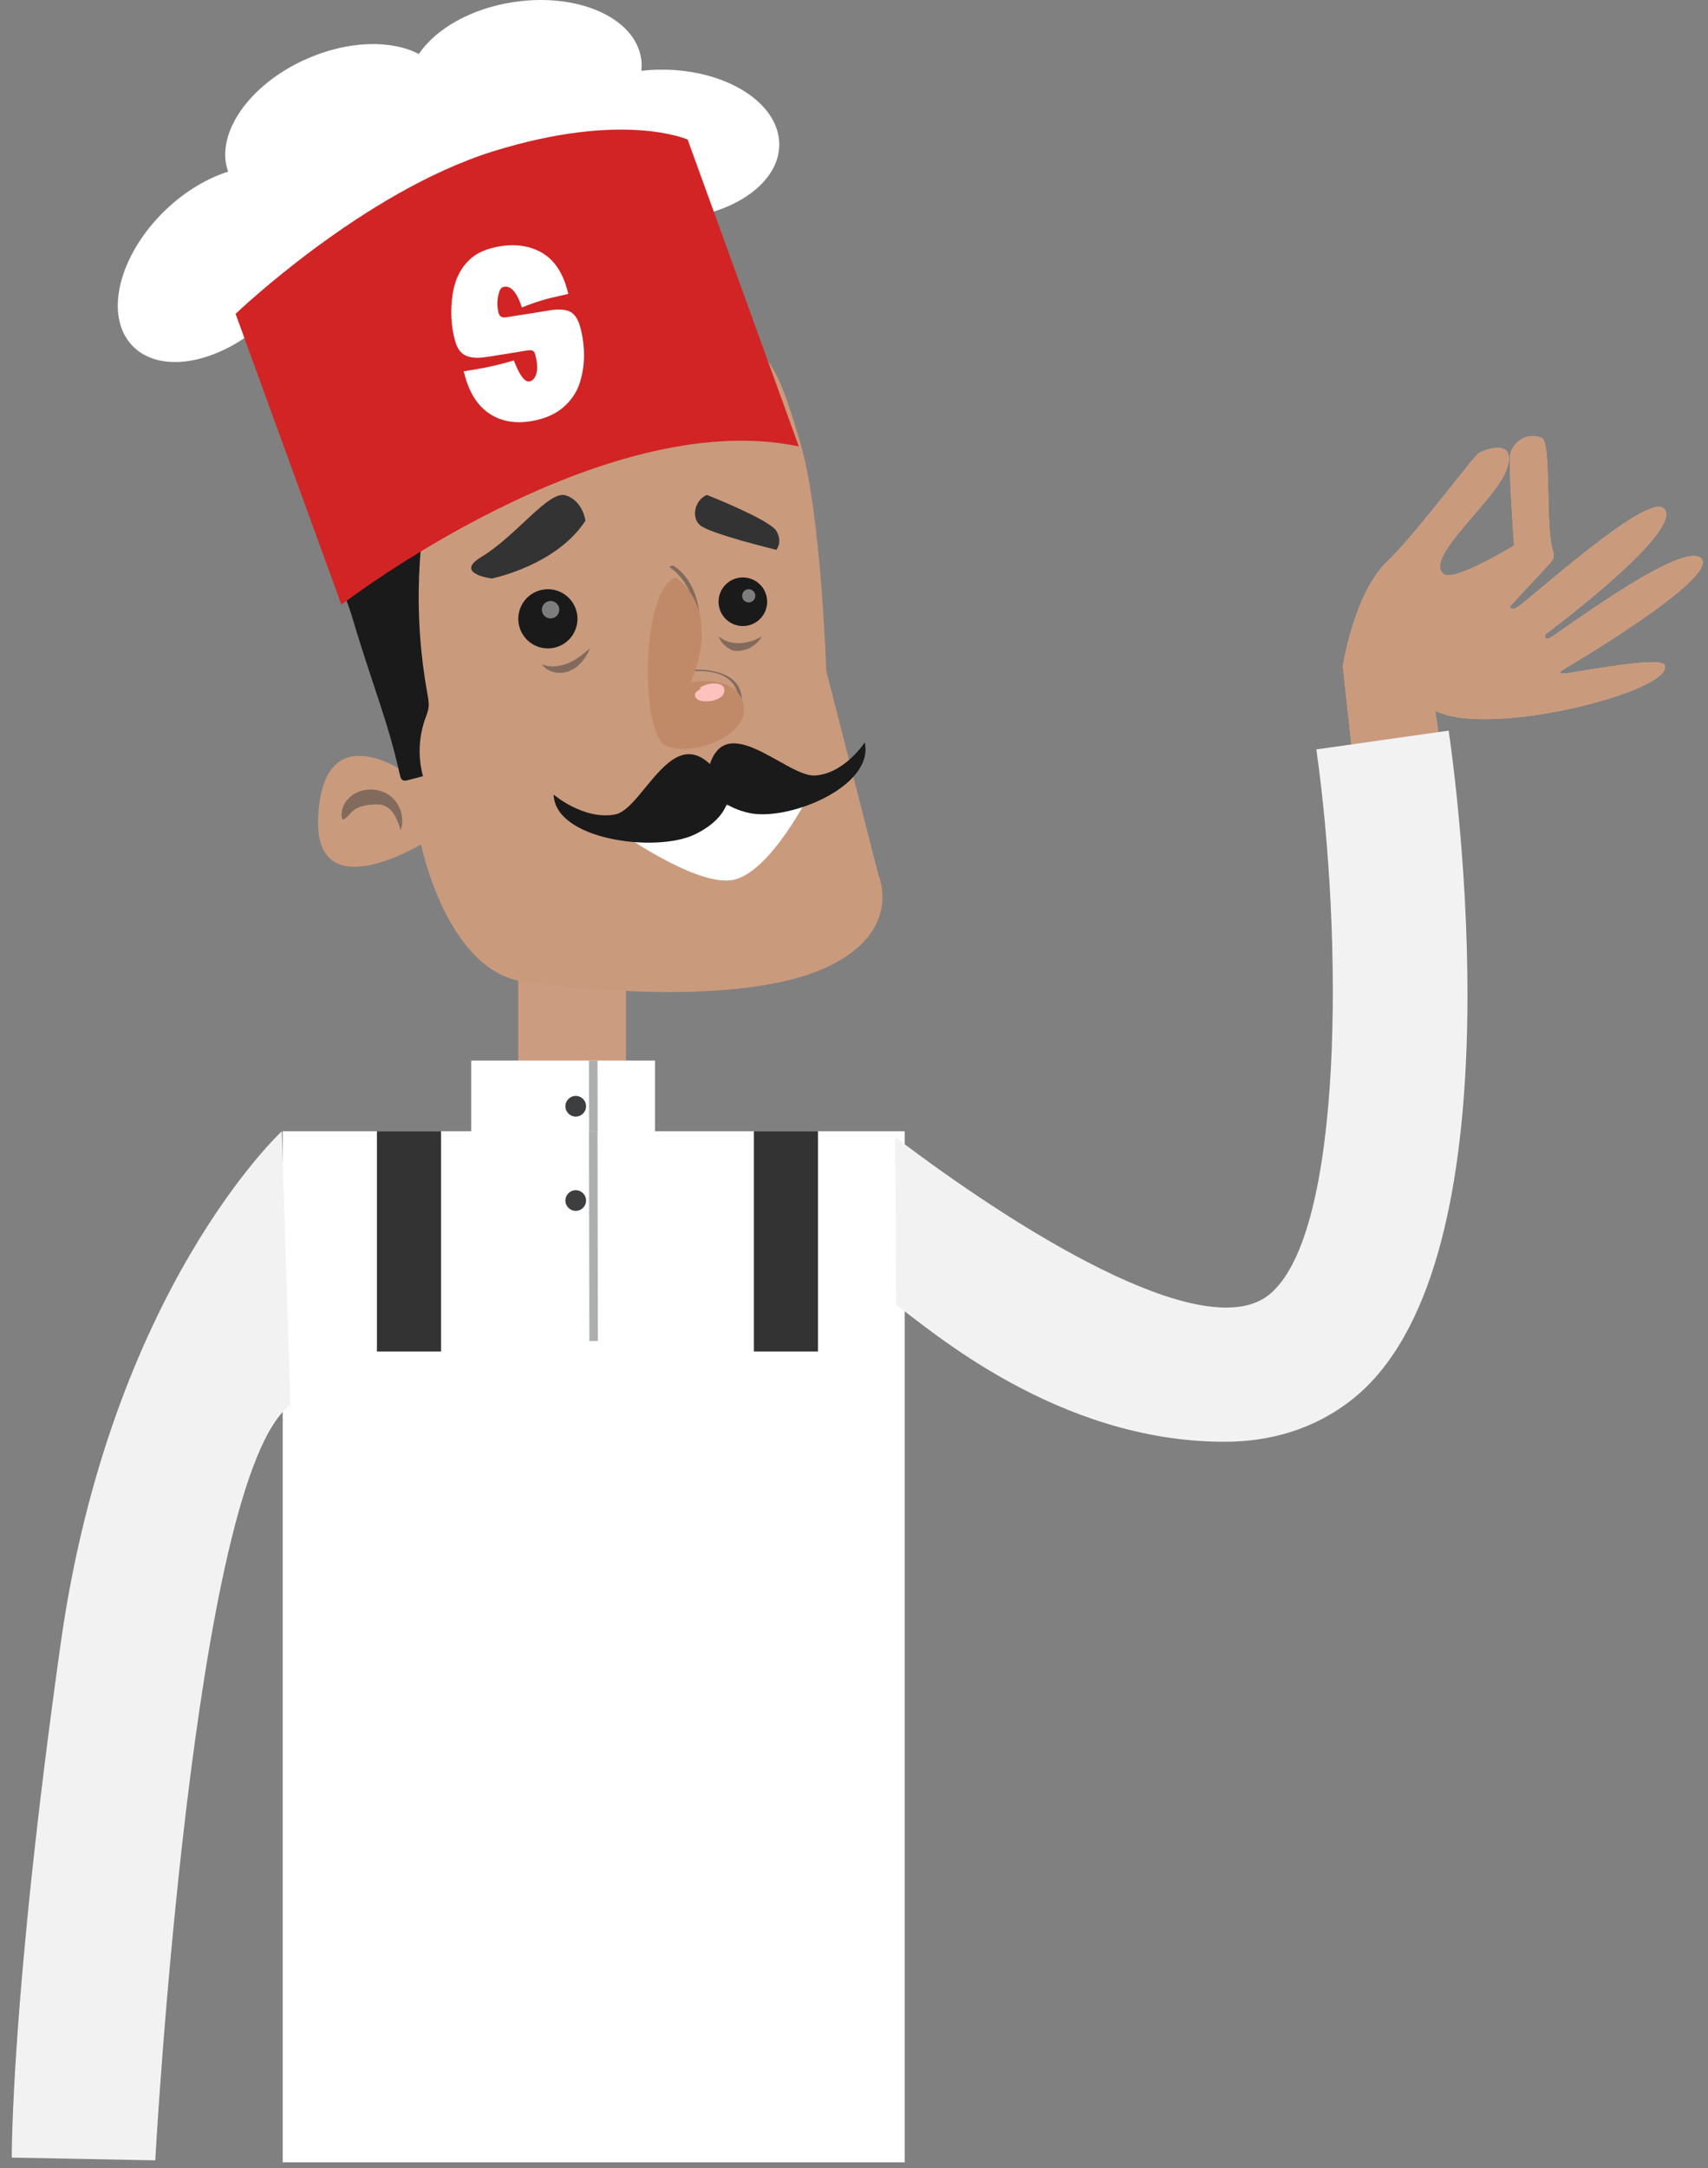 <?xml version="1.0" encoding="UTF-8"?>
<svg width="145px" height="184px" viewBox="0 0 145 184" version="1.1" xmlns="http://www.w3.org/2000/svg" xmlns:xlink="http://www.w3.org/1999/xlink">
    <rect x="0" y="0" width="145" height="184" fill="#808080" stroke="none"/>
    <!-- Generator: sketchtool 50.2 (55047) - http://www.bohemiancoding.com/sketch -->
    <title>chef</title>
    <desc>Created with sketchtool.</desc>
    <defs/>
    <g id="Page-1" stroke="none" stroke-width="1" fill-rule="evenodd">
        <g id="chef">
            <g id="!chef" transform="translate(1, 0)">
                <path d="M55.176,5.909 C54.584,5.909 54.008,5.948 53.445,6.011 C53.48,5.669 53.485,5.325 53.433,4.98 C52.916,1.511 48.076,-0.642 42.625,0.172 C38.977,0.717 35.987,2.454 34.558,4.582 C32.216,3.366 28.575,3.431 25.025,5 C20.126,7.166 17.227,11.387 18.368,14.567 C16.568,15.137 14.69,16.245 13.026,17.848 C9.056,21.672 7.81,26.82 10.244,29.347 C12.677,31.873 17.868,30.821 21.838,26.997 C24.821,24.123 30.088,25.117 29.59,22.423 C31.004,22.275 30.828,19.812 32.312,19.156 C35.138,17.907 36.286,19.365 37.393,17.342 C39.421,18.589 41.283,13.216 44.5,12.736 C44.745,12.699 44.984,12.651 45.223,12.604 C45.504,15.951 49.846,18.612 55.176,18.612 C60.688,18.612 65.156,15.768 65.156,12.261 C65.156,8.753 60.688,5.909 55.176,5.909" id="Fill-2902" fill="#FFFFFF"/>
                <polygon id="Fill-2904" fill="#FFFFFF" points="23 183.493 75.806 183.493 75.806 96 23 96"/>
                <polygon id="Fill-2905" fill="#CC9C81" points="43 95.108 52.149 95.108 52.149 83 43 83"/>
                <path d="M34.746,71.653 C34.746,71.653 36.91,82.417 43.515,83.316 C50.121,84.216 62.518,85.129 69.116,82.11 C75.714,79.092 73.586,74.291 73.586,74.291 L69.142,56.902 C69.142,56.902 68.724,43.769 66.987,37.735 C65.251,31.701 64.522,30.811 62.942,29.212 C61.362,27.613 48.263,26.748 41.62,32.206 C34.977,37.665 26.028,40.195 26.649,43.003 C27.271,45.811 33.354,65.52 33.354,65.52 C33.354,65.52 26.322,60.543 26.006,69.501 C25.738,77.124 34.746,71.653 34.746,71.653" id="Fill-2906" fill="#CA9A7D"/>
                <path d="M47.926,51.818 C47.542,50.485 46.151,49.715 44.818,50.099 C43.484,50.483 42.715,51.874 43.098,53.207 C43.482,54.54 44.874,55.31 46.206,54.926 C47.54,54.543 48.309,53.151 47.926,51.818" id="Fill-2907" fill="#1A1A1A"/>
                <path d="M64.047,50.494 C63.731,49.398 62.588,48.767 61.494,49.081 C60.399,49.396 59.767,50.539 60.081,51.634 C60.396,52.729 61.539,53.362 62.635,53.046 C63.729,52.732 64.362,51.588 64.047,50.494" id="Fill-2908" fill="#1A1A1A"/>
                <path d="M67.937,67 C67.937,67 64.429,74.137 61.162,74.682 C57.896,75.226 51,70.206 51,70.206 L67.937,67" id="Fill-2909" fill="#FFFFFF"/>
                <path d="M57.071,62.854 C56.436,62.854 55.787,62.74 55.16,62.476 C55.54,62.628 55.998,62.699 56.494,62.699 C58.864,62.699 62.087,61.077 61.642,58.941 C61.29,57.251 59.551,56.946 58.344,56.946 C57.664,56.946 57.153,57.043 57.153,57.043 C59.863,50.484 55.84,48.139 55.84,48.139 C55.889,48.051 55.98,48 56.075,48 C56.119,48 56.163,48.011 56.205,48.034 C56.354,48.116 59.796,50.111 57.783,56.83 C57.884,56.826 58,56.823 58.128,56.823 C59.304,56.823 61.482,57.068 61.912,58.827 C62.134,59.735 61.681,60.763 60.696,61.574 C60.162,62.015 59.45,62.396 58.655,62.625 C58.153,62.77 57.617,62.854 57.071,62.854 M55.016,62.413 C55.01,62.41 55.005,62.408 55,62.405 C55.005,62.408 55.01,62.41 55.016,62.413" id="Fill-2910" fill="#826B5C"/>
                <path d="M40.749,49.092 C40.749,49.092 46.205,48.012 48.702,44.187 C48.702,44.187 48.489,42.505 47.037,42.039 C45.585,41.573 42.902,45.427 39.849,47.272 C37.508,48.688 40.749,49.092 40.749,49.092" id="Fill-2911" fill="#333333"/>
                <path d="M64.905,46.658 C64.905,46.658 59.251,45.29 58.431,44.569 C57.612,43.848 58.046,42.379 59.013,42 C59.013,42 64.364,44.108 64.915,45.065 C65.465,46.021 64.905,46.658 64.905,46.658" id="Fill-2912" fill="#333333"/>
                <path d="M56.329,49 C56.329,49 60.352,51.345 57.642,57.904 C57.642,57.904 61.581,57.16 62.131,59.802 C62.681,62.443 57.624,64.299 55.505,63.274 C53.385,62.248 53.368,50.261 56.329,49" id="Fill-2913" fill="#C08968"/>
                <path d="M46.525,57.098 C45.927,57.098 45.336,56.858 45,56.371 C45.298,56.495 45.617,56.55 45.939,56.55 C46.376,56.55 46.817,56.449 47.221,56.279 C47.922,55.985 48.527,55.502 49.099,55 C48.761,55.816 48.191,56.578 47.38,56.926 C47.113,57.04 46.818,57.098 46.525,57.098" id="Fill-2914" fill="#826B5C"/>
                <path d="M61.57,55.242 C61.478,55.242 61.386,55.236 61.294,55.225 C60.708,55.038 60.218,54.574 60,54 C60.476,54.4 61.077,54.575 61.697,54.575 C62.383,54.575 63.091,54.36 63.677,54 C63.27,54.754 62.424,55.242 61.57,55.242" id="Fill-2915" fill="#826B5C"/>
                <path d="M33.017,70.455 C32.75,69.569 32.352,68.552 31.46,68.314 C31.305,68.272 31.145,68.259 30.984,68.259 C30.869,68.259 30.754,68.265 30.641,68.274 C30.026,68.32 29.376,68.433 28.92,68.847 C28.645,69.097 28.436,69.458 28.077,69.557 C27.793,68.734 28.332,67.806 29.085,67.367 C29.504,67.122 29.989,67 30.474,67 C31.069,67 31.664,67.184 32.136,67.548 C32.991,68.209 33.372,69.433 33.017,70.455" id="Fill-2916" fill="#826B5C"/>
                <path d="M58.965,59.517 C58.862,59.517 58.759,59.511 58.656,59.498 C58.485,59.476 58.31,59.432 58.176,59.323 C58.042,59.214 57.961,59.025 58.02,58.863 C58.098,58.648 58.368,58.57 58.518,58.402 L58.373,58.391 C58.733,58.138 59.173,58 59.614,58 C59.682,58 59.75,58.003 59.818,58.01 C60.046,58.032 60.29,58.105 60.418,58.294 C60.553,58.494 60.514,58.777 60.373,58.974 C60.233,59.171 60.01,59.293 59.783,59.375 C59.521,59.469 59.243,59.517 58.965,59.517" id="Fill-2917" fill="#FEC2BE"/>
                <path d="M45.741,52.48 C45.419,52.48 45.123,52.269 45.029,51.945 C44.916,51.552 45.143,51.142 45.536,51.029 C45.605,51.009 45.673,51 45.741,51 C46.062,51 46.359,51.211 46.452,51.536 C46.565,51.928 46.338,52.338 45.945,52.451 C45.877,52.471 45.808,52.48 45.741,52.48" id="Fill-2918" fill="#7D7D7D"/>
                <path d="M62.561,51.121 C62.317,51.121 62.093,50.961 62.022,50.716 C61.937,50.418 62.109,50.107 62.406,50.022 C62.458,50.007 62.51,50 62.561,50 C62.805,50 63.029,50.16 63.1,50.405 C63.186,50.703 63.014,51.013 62.716,51.099 C62.664,51.114 62.612,51.121 62.561,51.121" id="Fill-2919" fill="#7D7D7D"/>
                <path d="M27.381,43.777 C27.7,43.291 28.231,42.996 28.743,42.722 C31.149,41.431 33.581,40.19 36.038,39 C34.343,45.472 34.085,52.316 35.287,58.897 C35.355,59.273 35.429,59.656 35.382,60.036 C35.341,60.375 35.205,60.693 35.091,61.015 C34.541,62.564 34.476,64.281 34.908,65.867 C34.48,65.98 34.051,66.092 33.623,66.205 C33.485,66.241 33.333,66.276 33.205,66.213 C33.043,66.134 32.987,65.935 32.948,65.759 C31.948,61.215 30.65,58.266 28.926,52.46 C28.221,50.084 26.955,47.777 27.001,45.3 C27.011,44.77 27.089,44.22 27.381,43.777" id="Fill-2921" fill="#1A1A1A"/>
                <path d="M27.982,51.312 C27.982,51.312 50.03,34.345 66.815,37.883 L57.379,11.844 C57.379,11.844 51.935,9.394 40.866,12.842 C29.797,16.289 19,26.633 19,26.633 L27.982,51.312" id="Fill-2923" fill="#D22424"/>
                <path d="M48.754,101.877 C48.754,101.393 48.362,101 47.877,101 C47.393,101 47,101.393 47,101.877 C47,102.361 47.393,102.754 47.877,102.754 C48.362,102.754 48.754,102.361 48.754,101.877" id="Fill-2924" fill="#3C3E3F"/>
                <polygon id="Fill-2932" fill="#FFFFFF" points="39 96.049 54.606 96.049 54.606 90 39 90"/>
                <polyline id="Fill-2933" fill="#ADAEAE" points="49.758 113.795 49.033 113.795 49 96 49.725 96 49.758 113.795"/>
                <polyline id="Fill-2934" fill="#ADAEAE" points="49.736 96 49.011 96 49 90.007 49.725 90 49.736 96"/>
                <polygon id="Fill-2935" fill="#333333" points="63 114.691 68.444 114.691 68.444 96 63 96"/>
                <polygon id="Fill-2936" fill="#333333" points="31 114.691 36.444 114.691 36.444 96 31 96"/>
                <path d="M48.754,93.876 C48.754,93.392 48.362,93 47.877,93 C47.393,93 47,93.392 47,93.876 C47,94.361 47.393,94.754 47.877,94.754 C48.362,94.754 48.754,94.361 48.754,93.876" id="Fill-2937" fill="#3C3E3F"/>
                <path d="M22.925,96 C22.925,96 8.381,109.429 4.146,139.509 C-0.089,169.59 0,183.093 0,183.093 L12.181,183.327 C12.181,183.327 15.351,125.344 23.651,119.228 L22.925,96" id="Fill-2955" fill="#F2F2F2"/>
                <path d="M60.88,67.064 C60.88,67.064 61.243,69.241 57.977,70.814 C54.711,72.387 46.121,71.298 46,67.427 C46,67.427 48.541,69.604 51.202,69.12 C53.864,68.637 56.586,59.321 60.88,67.064" id="Fill-2956" fill="#1A1A1A"/>
                <path d="M59,65.983 C59,65.983 59.203,68.177 62.51,68.97 C65.817,69.764 73.245,66.783 72.414,63 C72.414,63 70.667,65.682 68.166,65.809 C65.665,65.936 60.023,59.492 59,65.983" id="Fill-2957" fill="#1A1A1A"/>
                <path d="M121.585,65.482 L113.941,65.13 L113,56.544 C113,56.544 113.941,50.311 116.797,47.613 C119.148,45.392 124.108,38.678 124.581,38.421 C125.054,38.164 127.802,37.124 126.931,39.77 C126.061,42.416 119.787,47.352 121.566,48.727 C122.441,49.403 127.538,46.294 127.538,46.294 C127.538,46.294 127.048,39.43 127.204,38.57 C127.36,37.711 128.477,36.575 129.881,37.161 C130.734,37.517 130.166,44.927 130.846,46.758 C130.971,47.094 130.893,47.471 130.645,47.729 L127.237,51.406 L127.211,51.456 C127.193,51.543 127.191,51.767 127.694,51.6 C128.309,51.396 138.806,41.738 140.251,43.144 C142.132,44.972 130.194,53.833 130.194,53.833 C130.194,53.833 130.004,54.346 130.498,54.178 C130.992,54.01 141.88,45.743 143.428,47.395 C144.984,49.055 131.68,56.838 131.68,56.838 C131.68,56.838 131.099,57.167 131.749,57.161 C132.399,57.155 139.87,55.631 140.307,56.42 C141.299,58.578 125.412,62.696 120.845,60.306 L121.585,65.482" id="Fill-2958" fill="#E6B89C"/>
                <path d="M121.585,65.482 L113.941,65.13 L113,56.544 C113,56.544 113.941,50.311 116.797,47.613 C119.148,45.392 124.108,38.678 124.581,38.421 C125.054,38.164 127.802,37.124 126.931,39.77 C126.061,42.416 119.787,47.352 121.566,48.727 C122.441,49.403 127.538,46.294 127.538,46.294 C127.538,46.294 127.048,39.43 127.204,38.57 C127.36,37.711 128.477,36.575 129.881,37.161 C130.734,37.517 130.166,44.927 130.846,46.758 C130.971,47.094 130.893,47.471 130.645,47.729 L127.237,51.406 L127.211,51.456 C127.193,51.543 127.191,51.767 127.694,51.6 C128.309,51.396 138.806,41.738 140.251,43.144 C142.132,44.972 130.194,53.833 130.194,53.833 C130.194,53.833 130.004,54.346 130.498,54.178 C130.992,54.01 141.88,45.743 143.428,47.395 C144.984,49.055 131.68,56.838 131.68,56.838 C131.68,56.838 131.099,57.167 131.749,57.161 C132.399,57.155 139.87,55.631 140.307,56.42 C141.299,58.578 125.412,62.696 120.845,60.306 L121.585,65.482" id="Path" fill="#CA9A7D"/>
                <path d="M102.944,122.349 C88.731,122.349 77.882,112.747 75.059,110.723 L75,96.492 C84.879,104.019 101.118,114.332 106.713,109.889 C113.153,104.774 112.977,79.241 110.75,63.595 L121.986,62 C123.064,69.546 127.654,107.747 113.822,118.731 C110.568,121.315 106.779,122.349 102.944,122.349" id="Fill-2959" fill="#F2F2F2"/>
                <path d="M42.872,35.821 C41.251,35.821 39.981,35.369 39.063,34.463 C38.144,33.557 37.685,32.262 37.685,30.577 L37.685,30.216 C38.965,30.368 40.136,30.444 41.2,30.444 C41.34,30.444 41.501,30.441 41.685,30.435 C41.868,30.429 41.986,30.425 42.036,30.425 C42.176,31.806 42.461,32.496 42.891,32.496 C43.17,32.496 43.411,32.322 43.613,31.974 C43.816,31.626 43.917,31.109 43.917,30.425 C43.917,30.248 43.879,30.125 43.803,30.055 C43.727,29.985 43.601,29.938 43.423,29.912 C42.929,29.862 42.271,29.795 41.447,29.713 C40.624,29.631 40.016,29.564 39.623,29.513 C38.977,29.425 38.486,29.232 38.151,28.934 C37.815,28.636 37.647,28.152 37.647,27.48 C37.647,26.214 37.913,24.96 38.445,23.718 C38.977,22.477 39.756,21.609 40.782,21.115 C41.302,20.862 41.922,20.735 42.644,20.735 C44.228,20.735 45.51,21.163 46.492,22.018 C47.473,22.873 47.964,24.143 47.964,25.827 L47.964,26.169 C47.787,26.169 47.502,26.16 47.109,26.141 C46.717,26.122 46.444,26.112 46.292,26.112 C45.418,26.112 44.608,26.163 43.86,26.264 C43.784,24.871 43.423,24.174 42.777,24.174 C42.587,24.174 42.41,24.333 42.245,24.649 C41.967,25.143 41.827,25.663 41.827,26.207 C41.827,26.511 41.998,26.682 42.34,26.72 C44.19,26.923 45.336,27.043 45.779,27.081 C46.653,27.145 47.277,27.322 47.651,27.613 C48.024,27.905 48.211,28.424 48.211,29.171 C48.211,29.982 48.11,30.767 47.907,31.527 C47.705,32.287 47.397,32.997 46.986,33.655 C46.574,34.314 46.014,34.84 45.304,35.232 C44.595,35.625 43.784,35.821 42.872,35.821 Z" id="S" fill="#FFFFFF" transform="translate(42.929, 28.278) rotate(-15) translate(-42.929, -28.278) "/>
            </g>
        </g>
    </g>
</svg>